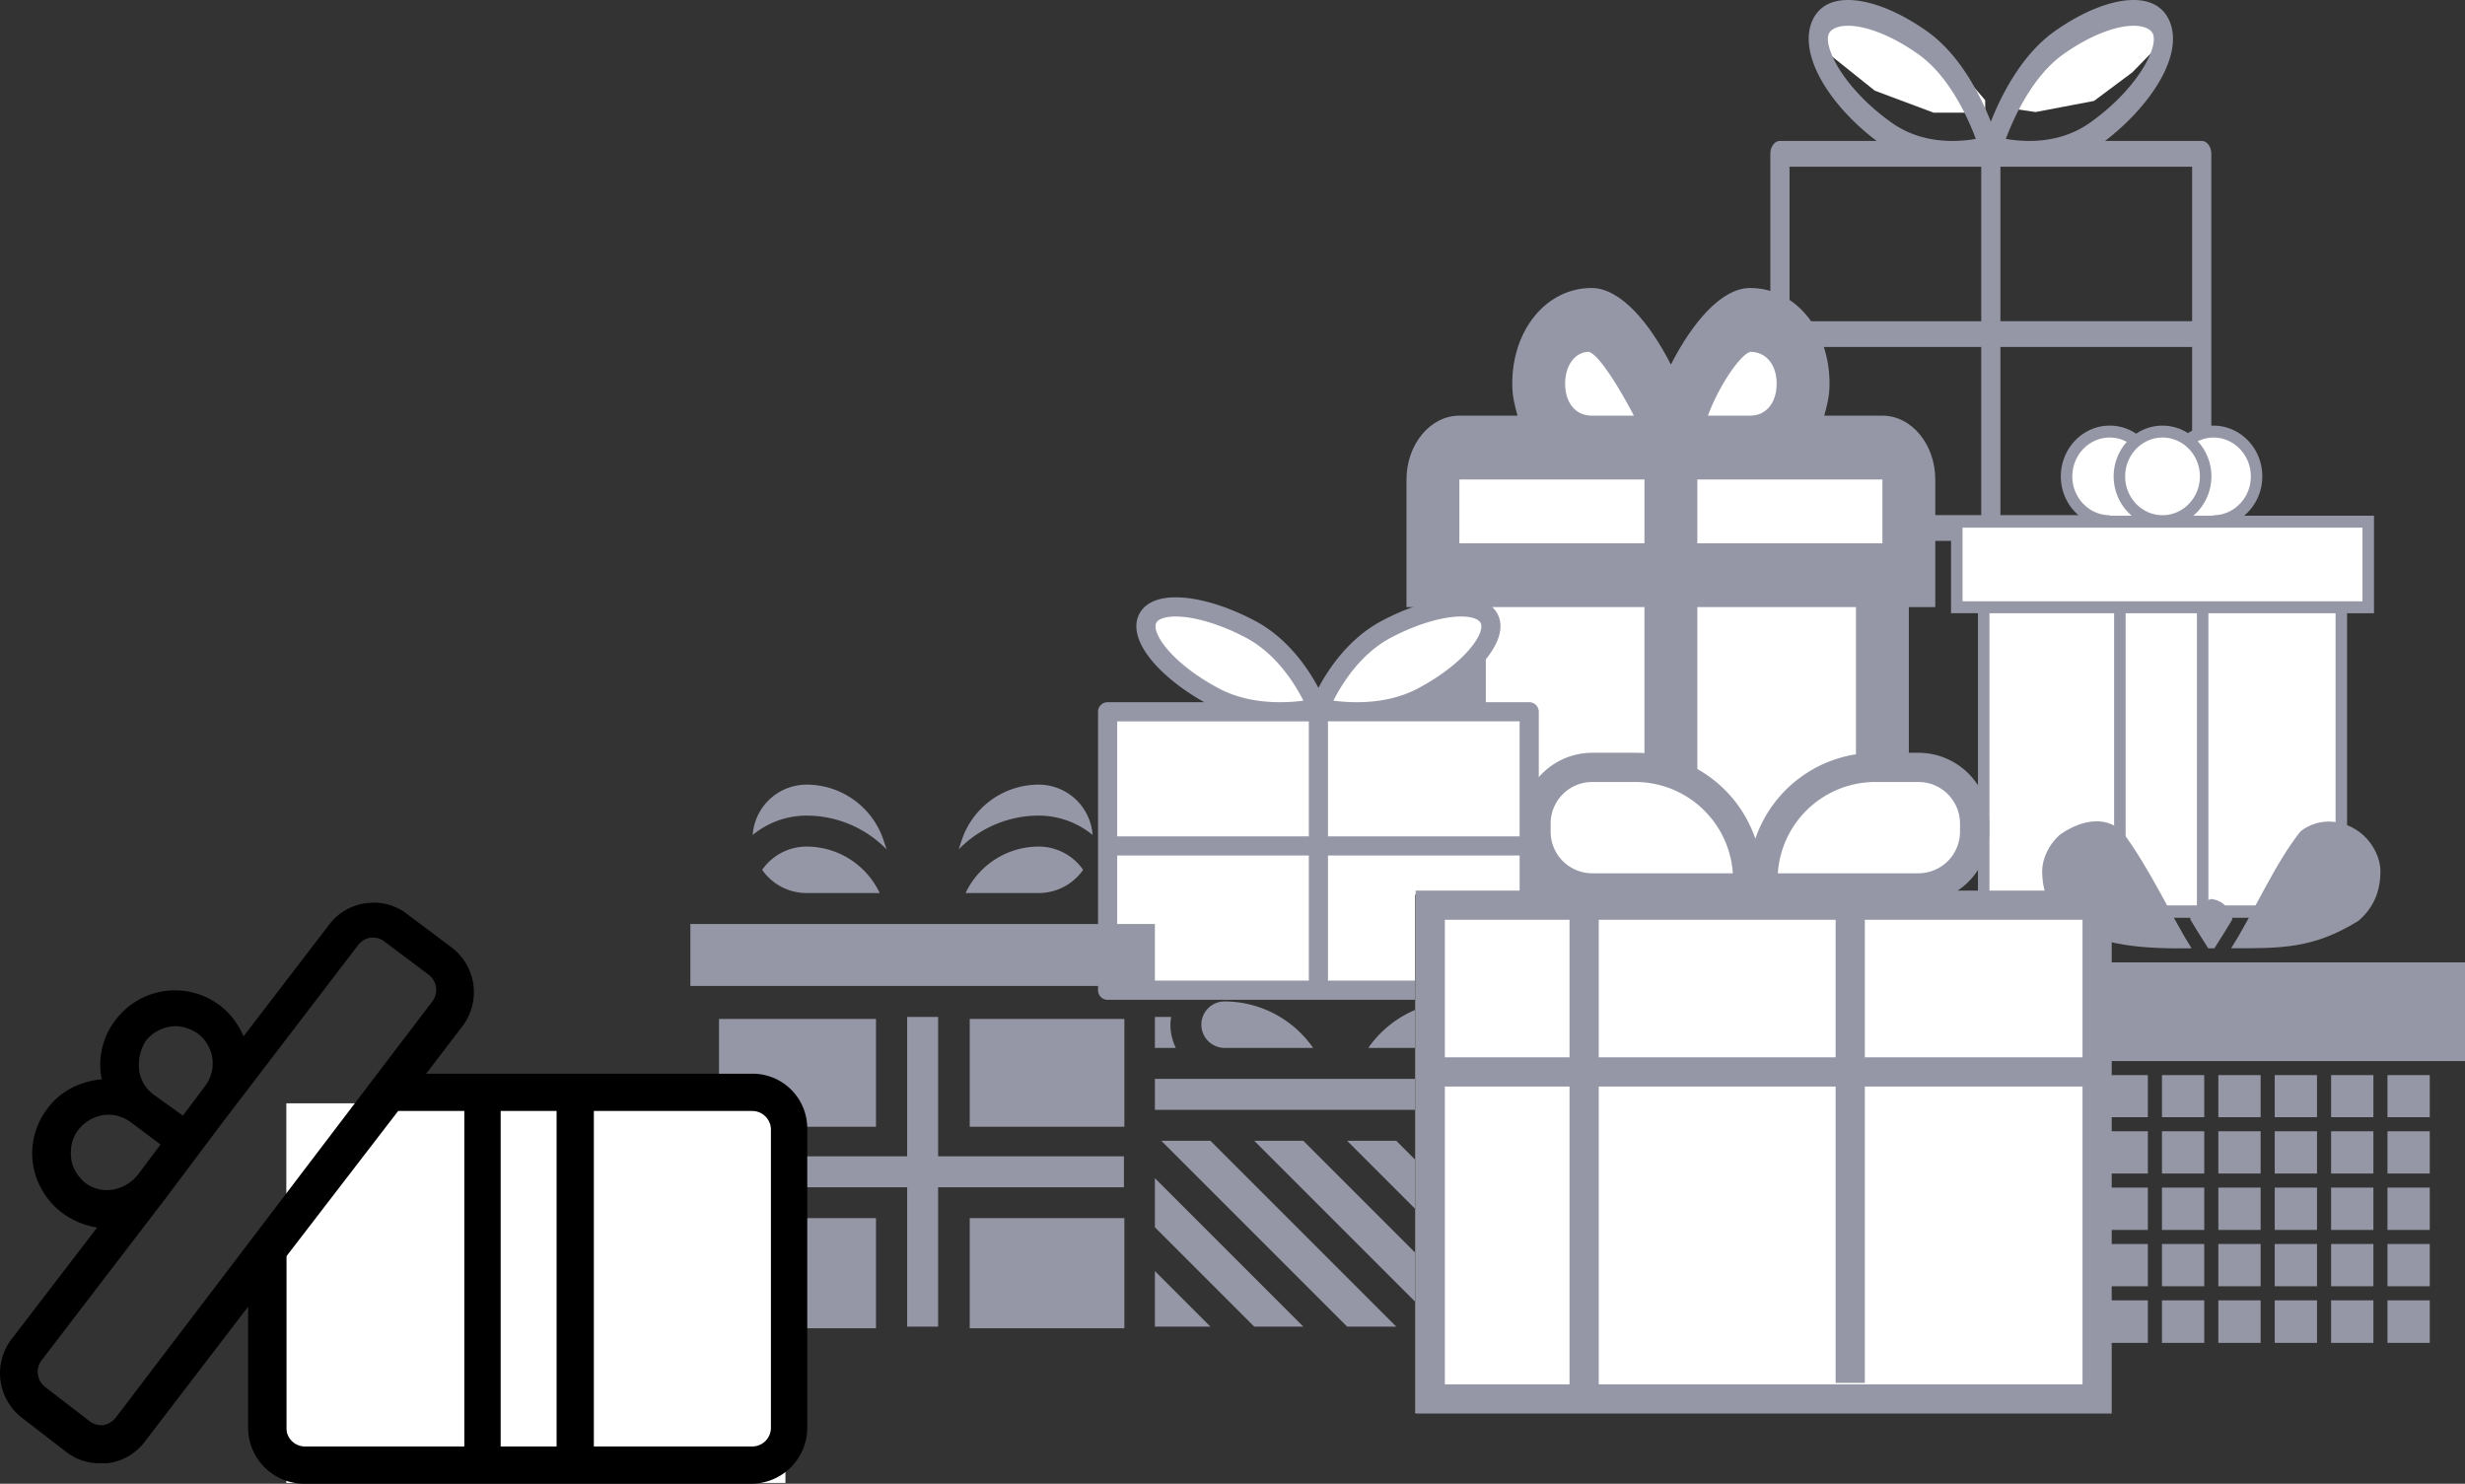 <svg xmlns="http://www.w3.org/2000/svg" width="1200" height="722.276" viewBox="0 0 1200 722.276">
  <rect x="0" y="0" width="1200" height="722.276" fill="#333333" stroke="none"/>
  <g id="Illustration_Gifts" data-name="Illustration/Gifts" transform="translate(-979.084 -420.768)">
    <g id="Illustration_Gift_8" data-name="Illustration/Gift 8" transform="translate(1840.921 420.768)">
      <path id="Path_131" data-name="Path 131" d="M107.071,57.935,85.909,33.275,60.118,18.842l-24.3-2.908-9.3,7.621,5.154,12.43L53.316,53.3,81.907,64h25.164Z" transform="translate(-2.489 -9.167)" fill="#fff"/>
      <path id="Path_130" data-name="Path 130" d="M90.446,59.831l17.3-25.513,27.452-17.693h31.193l3.095,12.529-14.649,15L136.208,58.044,107.742,63.45,90.446,60.9Z" transform="translate(21.349 -8.91)" fill="#fff"/>
      <path id="Path_112" data-name="Path 112" d="M218.991,79.608H171.929c20.784-15.817,38.382-40.623,31.6-57.838-1.937-4.915-6.58-10.77-17.7-10.77-10.817,0-24.882,5.592-38.587,15.334-16.132,11.472-26.011,31.477-30.915,43.908-4.9-12.438-14.783-32.436-30.915-43.908C71.713,16.592,57.648,11,46.831,11c-11.12,0-15.763,5.862-17.7,10.77C25.846,30.108,28.142,41.2,35.6,53.015,41.567,62.469,50.419,71.8,60.723,79.6H13.666C11.091,79.6,9,82.411,9,85.871V268.03c0,3.467,2.091,6.269,4.666,6.269H218.991c2.581,0,4.666-2.8,4.666-6.269V85.877C223.657,82.417,221.571,79.608,218.991,79.608Zm-4.666,87.76H120.995V92.14h93.329ZM151.612,37.411c12.217-8.683,25.008-13.873,34.219-13.873,4.909,0,8.442,1.536,9.45,4.1,2.669,6.777-7.91,26.907-30.57,43.018-8.348,5.937-18.363,8.952-29.749,8.952a64.721,64.721,0,0,1-11.321-1.016C127.6,68.029,136.646,48.063,151.612,37.411ZM67.947,70.656C57.447,63.19,48.483,54.043,42.72,44.909c-4.545-7.2-6.636-13.974-5.338-17.271,1.008-2.564,4.54-4.1,9.45-4.1,9.212,0,22,5.191,34.219,13.873C96.02,48.063,105.068,68.036,109.021,78.6A65.05,65.05,0,0,1,97.7,79.608C86.3,79.608,76.295,76.593,67.947,70.656Zm43.715,21.49v75.228H18.333V92.146Zm-93.329,87.76h93.329v81.855H18.333Zm102.662,81.855V179.907h93.329v81.855Z" transform="translate(-9 -11)" fill="#9597a6"/>
    </g>
    <g id="Illustration_Gift_6" data-name="Illustration/Gift 6" transform="translate(1663.788 560.961)">
      <path id="Path_133" data-name="Path 133" d="M1504.261,832.047H1718.23V692.408h14.176V623h-85.6l26.6-17.857-3.333-36.749-23.263-9.2-30.022,40.739L1585.5,562.707h-21.541l-12.611,25.484,8.721,16.948V623l-60.777,5.228v51.748l10.258,3.324Z" transform="translate(-1486.547 -543.118)" fill="#fff"/>
      <path id="Path_107" data-name="Path 107" d="M287.536,104.98c0-17.088-11.584-31.069-25.742-31.069H233.478c1.287-4.66,2.574-9.321,2.574-15.534,0-26.408-16.732-46.6-38.613-46.6-14.158,0-28.316,17.088-38.613,37.282-10.3-20.195-24.455-37.282-38.613-37.282-21.881,0-38.613,20.195-38.613,46.6,0,6.214,1.287,10.874,2.574,15.534H55.857c-14.158,0-25.742,13.981-25.742,31.069v62.137H42.986V291.391c0,17.088,11.584,31.069,25.742,31.069H248.923c14.158,0,25.742-13.981,25.742-31.069V167.117h12.871Zm-25.742,31.069H171.7V104.98h90.1ZM197.439,42.843c7.723,0,12.871,6.214,12.871,15.534s-5.148,15.534-12.871,15.534H176.845C181.993,59.93,192.29,44.4,197.439,42.843Zm-90.1,15.534c0-9.321,5.148-15.534,11.584-15.534,5.148,1.553,15.445,18.641,21.881,31.069H120.212C112.49,73.911,107.341,67.7,107.341,58.377Zm-51.484,46.6h90.1v31.069h-90.1Zm12.871,62.137h77.226V291.391H68.728ZM248.923,291.391H171.7V167.117h77.226Z" transform="translate(-30.115 -11.774)" fill="#9597a6"/>
    </g>
    <g id="Illustration_Gift_7" data-name="Illustration/Gift 7" transform="translate(1928.885 627.958)">
      <path id="Path_134" data-name="Path 134" d="M1703.917,847.042h174.614v-150.2h12.85V655.722H1823.81l9.314-9.8,2.575-14.886-6.479-15.309-10.569-5.037-13.088,2.3h-8.3l-9.543-2.3-11.409,5.037-12.47-5.037L1752,615.723l-7.452,10.875v13.623l11.924,12.769h-67.682l1.9,43.855H1701Z" transform="translate(-1687.19 -607.674)" fill="#fff"/>
      <path id="Path_111" data-name="Path 111" d="M155.908,53.353a24.949,24.949,0,0,0,8.822-19.139c0-13.627-10.671-24.71-23.79-24.71a22.892,22.892,0,0,0-12.411,3.644,22.856,22.856,0,0,0-25.2.291A22.888,22.888,0,0,0,90.445,9.5c-13.119,0-23.79,11.084-23.79,24.71a24.96,24.96,0,0,0,8.819,19.139H13.2v47.474h13.1V248.871H206V100.827h13.1V53.353ZM140.94,15.312c10.033,0,18.194,8.477,18.194,18.9a18.961,18.961,0,0,1-9.82,16.783,17.64,17.64,0,0,1-8.374,2.119v.241h-9.759A25.282,25.282,0,0,0,133.3,17.117,17.463,17.463,0,0,1,140.94,15.312Zm-24.783,0c10.033,0,18.194,8.477,18.194,18.9s-8.161,18.9-18.194,18.9-18.191-8.477-18.191-18.9S106.126,15.312,116.157,15.312ZM72.25,34.21c0-10.421,8.161-18.9,18.194-18.9a17.488,17.488,0,0,1,8.31,2.107,25.272,25.272,0,0,0,2.378,35.931H90.442v-.241a17.437,17.437,0,0,1-8.379-2.119A18.954,18.954,0,0,1,72.25,34.21Zm20.34,208.848H31.9V100.827h60.69Zm40.306,0H98.186V100.827H132.9Zm67.506,0h-61.91V100.827H200.4ZM213.5,95.014H18.8V59.165H213.5Z" transform="translate(-13.205 -9.503)" fill="#9597a6"/>
    </g>
    <g id="Illustration_Gift_5" data-name="Illustration/Gift 5" transform="translate(1513.621 711.548)">
      <g id="Rectangle_11" data-name="Rectangle 11" transform="translate(5.827 57.516)" fill="#fff" stroke="#707070" stroke-width="1">
        <rect width="206.468" height="134.604" stroke="none"/>
        <rect x="0.5" y="0.5" width="205.468" height="133.604" fill="none"/>
      </g>
      <path id="Path_131-2" data-name="Path 131" d="M107.071,57.935,85.909,33.275,60.118,18.842l-24.3-2.908-9.3,7.621,5.154,12.43L53.316,53.3,81.907,64h25.164Z" transform="translate(-2.489 -9.167)" fill="#fff"/>
      <path id="Path_130-2" data-name="Path 130" d="M90.446,59.831l17.3-25.513,27.452-17.693h31.193l3.095,12.529-14.649,15L136.208,58.044,107.742,63.45,90.446,60.9Z" transform="translate(21.258 -8.91)" fill="#fff"/>
      <path id="Path_112-2" data-name="Path 112" d="M218.9,62.048H171.86c20.776-11.768,38.365-30.226,31.583-43.034C201.508,15.357,196.867,11,185.756,11c-10.812,0-24.871,4.161-38.571,11.409-16.125,8.536-26,23.42-30.9,32.67-4.9-9.254-14.777-24.134-30.9-32.67C71.686,15.161,57.627,11,46.815,11,35.7,11,31.058,15.361,29.123,19.014c-3.284,6.2-.989,14.46,6.465,23.248C41.553,49.3,50.4,56.241,60.7,62.043H13.664A4.666,4.666,0,0,0,9,66.708V202.244a4.663,4.663,0,0,0,4.664,4.665H218.9a4.66,4.66,0,0,0,4.664-4.665V66.713A4.663,4.663,0,0,0,218.9,62.048Zm-4.664,65.3h-93.29V71.372h93.29ZM151.551,30.651c12.212-6.46,25-10.323,34.2-10.323,4.907,0,8.438,1.143,9.446,3.051,2.668,5.042-7.906,20.02-30.557,32.008-8.345,4.417-18.355,6.661-29.736,6.661a86.343,86.343,0,0,1-11.316-.756C127.548,53.433,136.592,38.576,151.551,30.651ZM67.922,55.387c-10.5-5.555-19.456-12.361-25.216-19.157-4.543-5.355-6.633-10.4-5.336-12.851,1.008-1.908,4.539-3.051,9.446-3.051,9.208,0,21.988,3.862,34.2,10.323,14.964,7.925,24.008,22.786,27.959,30.646a86.788,86.788,0,0,1-11.316.751C86.272,62.048,76.266,59.8,67.922,55.387Zm43.7,15.99v55.974H18.329V71.377Zm-93.29,65.3h93.29v60.9H18.329Zm102.619,60.9v-60.9h93.29v60.9Z" transform="translate(-9 -11)" fill="#9597a6"/>
    </g>
    <g id="Illustration_Gift_2" data-name="Illustration/Gift 2" transform="translate(1315.169 802.724)">
      <path id="Path_113" data-name="Path 113" d="M71.714,53.024A39.472,39.472,0,0,0,34.22,26,26.341,26.341,0,0,0,8.025,50.491,41.349,41.349,0,0,1,34.22,41.076,54.438,54.438,0,0,1,73.214,57.539Z" transform="translate(22.316 -26)" fill="#9597a6"/>
      <path id="Path_114" data-name="Path 114" d="M21.774,52.614H57.4a26.341,26.341,0,0,0,21.589-11.3A26.331,26.331,0,0,0,57.4,30,39.386,39.386,0,0,0,21.774,52.614Z" transform="translate(112.208 0.152)" fill="#9597a6"/>
      <path id="Path_115" data-name="Path 115" d="M8.636,41.315a26.341,26.341,0,0,0,21.589,11.3H65.85A39.386,39.386,0,0,0,30.225,30,26.331,26.331,0,0,0,8.636,41.315Z" transform="translate(26.311 0.152)" fill="#9597a6"/>
      <rect id="Rectangle_5" data-name="Rectangle 5" width="76.428" height="52.473" transform="translate(13.933 114.06)" fill="#9597a6"/>
      <path id="Path_116" data-name="Path 116" d="M137.769,45H34V60.076H229.99V45H137.769Z" transform="translate(192.142 98.223)" fill="#9597a6"/>
      <path id="Path_117" data-name="Path 117" d="M4,65.152H230.142V35H4Z" transform="translate(-4 32.843)" fill="#9597a6"/>
      <path id="Path_118" data-name="Path 118" d="M102.185,51.307A11.321,11.321,0,0,0,90.878,40a52.668,52.668,0,0,0-43.1,22.614h43.1A11.321,11.321,0,0,0,102.185,51.307Z" transform="translate(282.257 65.533)" fill="#9597a6"/>
      <path id="Path_119" data-name="Path 119" d="M91.4,62.614A52.668,52.668,0,0,0,48.307,40a11.307,11.307,0,0,0,0,22.614Z" transform="translate(211.757 65.533)" fill="#9597a6"/>
      <path id="Path_120" data-name="Path 120" d="M60.321,26A39.472,39.472,0,0,0,22.827,53.024l-1.5,4.508A54.462,54.462,0,0,1,60.321,41.076a41.349,41.349,0,0,1,26.195,9.415A26.341,26.341,0,0,0,60.321,26Z" transform="translate(109.285 -26)" fill="#9597a6"/>
      <path id="Path_121" data-name="Path 121" d="M34,41V56.076H44.184a26.115,26.115,0,0,1-2.646-11.307A25.956,25.956,0,0,1,41.923,41Z" transform="translate(192.142 72.071)" fill="#9597a6"/>
      <rect id="Rectangle_6" data-name="Rectangle 6" width="76.428" height="53.613" transform="translate(13.933 211.021)" fill="#9597a6"/>
      <path id="Path_122" data-name="Path 122" d="M46.414,49l87.336,87.336V112.425L70.325,49Z" transform="translate(273.306 124.376)" fill="#9597a6"/>
      <path id="Path_123" data-name="Path 123" d="M40.414,49l90.457,90.457h23.911L64.325,49Z" transform="translate(234.077 124.376)" fill="#9597a6"/>
      <path id="Path_124" data-name="Path 124" d="M34.414,49l90.457,90.457h23.911L58.325,49Z" transform="translate(194.849 124.376)" fill="#9597a6"/>
      <path id="Path_125" data-name="Path 125" d="M94.522,91.108V49H52.414Z" transform="translate(312.534 124.376)" fill="#9597a6"/>
      <path id="Path_126" data-name="Path 126" d="M111.533,41H96.457v67.843H6v15.076H96.457v67.843h15.076V123.919H201.99V108.843H111.533Z" transform="translate(9.076 72.071)" fill="#9597a6"/>
      <path id="Path_127" data-name="Path 127" d="M34,75.325l48.349,48.349H106.26L34,51.414Z" transform="translate(192.142 140.159)" fill="#9597a6"/>
      <rect id="Rectangle_7" data-name="Rectangle 7" width="75.287" height="52.473" transform="translate(135.989 114.06)" fill="#9597a6"/>
      <rect id="Rectangle_8" data-name="Rectangle 8" width="75.287" height="53.613" transform="translate(135.989 211.021)" fill="#9597a6"/>
      <path id="Path_128" data-name="Path 128" d="M34,84.446H61.032L34,57.414Z" transform="translate(192.142 179.387)" fill="#9597a6"/>
    </g>
    <g id="Illustration_Gift_4" data-name="Illustration/Gift 4" transform="translate(1932.071 820.578)">
      <path id="Path_129" data-name="Path 129" d="M94.087,17.9c13.589,18.272,23.953,41.22,33.772,56.909-20.632.309-46.3-.569-61.863-13.287-7.8-6.608-10.827-14.852-10.827-24.437.048-5.712,3.06-12.515,8.364-17.363C72.511,13.186,85.253,9.436,94.087,17.9Zm117.4,1.822c5.3,4.848,8.313,11.651,8.361,17.363,0,9.589-3.022,17.83-10.827,24.437-21.84,13.5-37.272,13.287-61.86,13.287,10.934-17.191,21.226-41.2,33.769-56.909,8.965-7.133,21.686-6.069,30.558,1.822ZM137.507,50.807c6.117.861,8.663,4.683,10.292,9.86-2.6,4.357-5.548,9.095-8.79,14.145h-3c-3.245-5.05-6.2-9.788-8.793-14.145C128.35,54.694,132.419,52.235,137.507,50.807ZM14,81.674H261.014v48.013H14Zm17.154,54.875H51.738V157.02H31.154Zm27.446,0H79.184V157.02H58.6Zm27.446,0H106.63V157.02H86.046Zm27.446,0h20.584V157.02H113.492Zm27.446,0h20.584V157.02H140.938Zm27.446,0h20.584V157.02H168.384Zm27.446,0h20.584V157.02H195.83Zm27.446,0H243.86V157.02H223.276ZM31.154,163.878H51.738v20.578H31.154Zm27.446,0H79.184v20.578H58.6Zm27.446,0H106.63v20.578H86.046Zm27.446,0h20.584v20.578H113.492Zm27.446,0h20.584v20.578H140.938Zm27.446,0h20.584v20.578H168.384Zm27.446,0h20.584v20.578H195.83Zm27.446,0H243.86v20.578H223.276ZM31.154,191.317H51.738v20.578H31.154Zm27.446,0H79.184v20.578H58.6Zm27.446,0H106.63v20.578H86.046Zm27.446,0h20.584v20.578H113.492Zm27.446,0h20.584v20.578H140.938Zm27.446,0h20.584v20.578H168.384Zm27.446,0h20.584v20.578H195.83Zm27.446,0H243.86v20.578H223.276ZM31.154,218.753H51.738V239.33H31.154Zm27.446,0H79.184V239.33H58.6Zm27.446,0H106.63V239.33H86.046Zm27.446,0h20.584V239.33H113.492Zm27.446,0h20.584V239.33H140.938Zm27.446,0h20.584V239.33H168.384Zm27.446,0h20.584V239.33H195.83Zm27.446,0H243.86V239.33H223.276ZM31.154,246.192H51.738v20.684H31.154Zm27.446,0H79.184v20.684H58.6Zm27.446,0H106.63v20.684H86.046Zm27.446,0h20.584v20.684H113.492Zm27.446,0h20.584v20.684H140.938Zm27.446,0h20.584v20.684H168.384Zm27.446,0h20.584v20.684H195.83Zm27.446,0H243.86v20.684H223.276Z" transform="translate(-14 -13)" fill="#9597a6"/>
    </g>
    <g id="Illustration_Gift_3" data-name="Illustration/Gift 3" transform="translate(1667.915 787.215)">
      <g id="Rectangle_9" data-name="Rectangle 9" transform="translate(0 69.112)" fill="#fff" stroke="#707070" stroke-width="1">
        <rect width="336.931" height="252.097" stroke="none"/>
        <rect x="0.5" y="0.5" width="335.931" height="251.097" fill="none"/>
      </g>
      <path id="Path_132" data-name="Path 132" d="M147.078,63.788h85.254l18.5-11.228,2.365-26.21-9.4-15-24.462-4.79H184.748l-25.2,25.381-9.168,16.028L133.015,29.548,118.008,11.355,73.54,6.565l-21.67,4.79-7,18.193V47.974l7,11.67Z" transform="translate(16.276 2.439)" fill="#fff"/>
      <path id="Path_110" data-name="Path 110" d="M343.847,74.374h-75a34.427,34.427,0,0,0,15.372-28.659V41.72A34.476,34.476,0,0,0,249.783,7.282H228.767a61.829,61.829,0,0,0-58.4,41.833A61.829,61.829,0,0,0,111.959,7.282H90.947A34.476,34.476,0,0,0,56.508,41.72v3.995A34.435,34.435,0,0,0,71.885,74.374H5V328.942H343.847ZM329.634,88.59v66.945H223.673V88.59Zm-235.5,0H209.46v66.945H94.132ZM228.767,21.5h21.016A20.243,20.243,0,0,1,270,41.72v3.995A20.246,20.246,0,0,1,249.783,65.94H181.317A47.609,47.609,0,0,1,228.767,21.5ZM70.717,45.719V41.724A20.246,20.246,0,0,1,90.943,21.5h21.012a47.613,47.613,0,0,1,47.454,44.445H90.943A20.257,20.257,0,0,1,70.717,45.719ZM19.213,88.59h60.7v66.945h-60.7Zm0,81.158h60.7V314.729h-60.7ZM329.634,314.729H94.132V169.748H209.46V314.033h14.213V169.748H329.634Z" transform="translate(-4.67 -7.282)" fill="#9597a6"/>
    </g>
    <g id="Illustration_Gift_1" data-name="Illustration/Gift 1" transform="translate(979.084 860.191)">
      <path id="Path_187" data-name="Path 187" d="M0,0H242.971V184.795H0Z" transform="translate(139.39 97.659)" fill="#fff"/>
      <path id="Path_109" data-name="Path 109" d="M372.794,115.9H214.015l17.693-23.136a27.341,27.341,0,0,0-4.99-38.107L204.942,38.321a26.486,26.486,0,0,0-19.961-5.444,26.766,26.766,0,0,0-18.146,10.434L125.1,97.749a36.619,36.619,0,0,0-11.341-14.971,36.205,36.205,0,0,0-50.809,6.8,35.673,35.673,0,0,0-7.258,26.766c0,.907.454,1.361.454,2.268-9.98.907-19.961,5.444-26.312,14.063a35.673,35.673,0,0,0-7.258,26.766A36.729,36.729,0,0,0,36.636,183.49a38.128,38.128,0,0,0,17.239,7.258L12.139,245.187a27.341,27.341,0,0,0,4.99,38.107L38.9,300.079a26.229,26.229,0,0,0,16.332,5.444h3.629a26.766,26.766,0,0,0,18.146-10.434l50.356-65.78v58.975A27.3,27.3,0,0,0,154.586,315.5H372.34a27.3,27.3,0,0,0,27.219-27.219V143.115A26.63,26.63,0,0,0,372.794,115.9ZM77.465,100.018a18.941,18.941,0,0,1,14.517-7.258,19.552,19.552,0,0,1,10.888,3.629,18.141,18.141,0,0,1,3.629,25.4L95.611,136.31,81.094,125.876a17.585,17.585,0,0,1-6.8-11.8A22.265,22.265,0,0,1,77.465,100.018ZM47.978,168.973c-3.629-3.176-6.351-7.258-6.8-12.249s.454-9.527,3.629-13.61a18.941,18.941,0,0,1,14.517-7.258,18.458,18.458,0,0,1,10.888,3.629l14.517,10.888L73.836,164.89C67.031,173.51,55.69,174.871,47.978,168.973ZM62.948,283.294a10.084,10.084,0,0,1-5.9,3.629,9.191,9.191,0,0,1-6.8-1.815L28.471,268.323a9.282,9.282,0,0,1-1.815-12.7l60.79-79.389h0l16.332-21.775,10.888-14.517L180.9,53.291a10.085,10.085,0,0,1,5.9-3.629h1.361a8.718,8.718,0,0,1,5.444,1.815l21.775,16.332a9.282,9.282,0,0,1,1.815,12.7Zm169.213,14.063H155.04a9.1,9.1,0,0,1-9.073-9.073V204.812l54.438-70.77h32.209V297.357Zm45.365,0H250.307V134.042h27.219Zm104.34-9.073a9.1,9.1,0,0,1-9.073,9.073H295.673V134.042h77.121a9.1,9.1,0,0,1,9.073,9.073Z" transform="translate(-6.573 -32.65)"/>
    </g>
  </g>
</svg>
